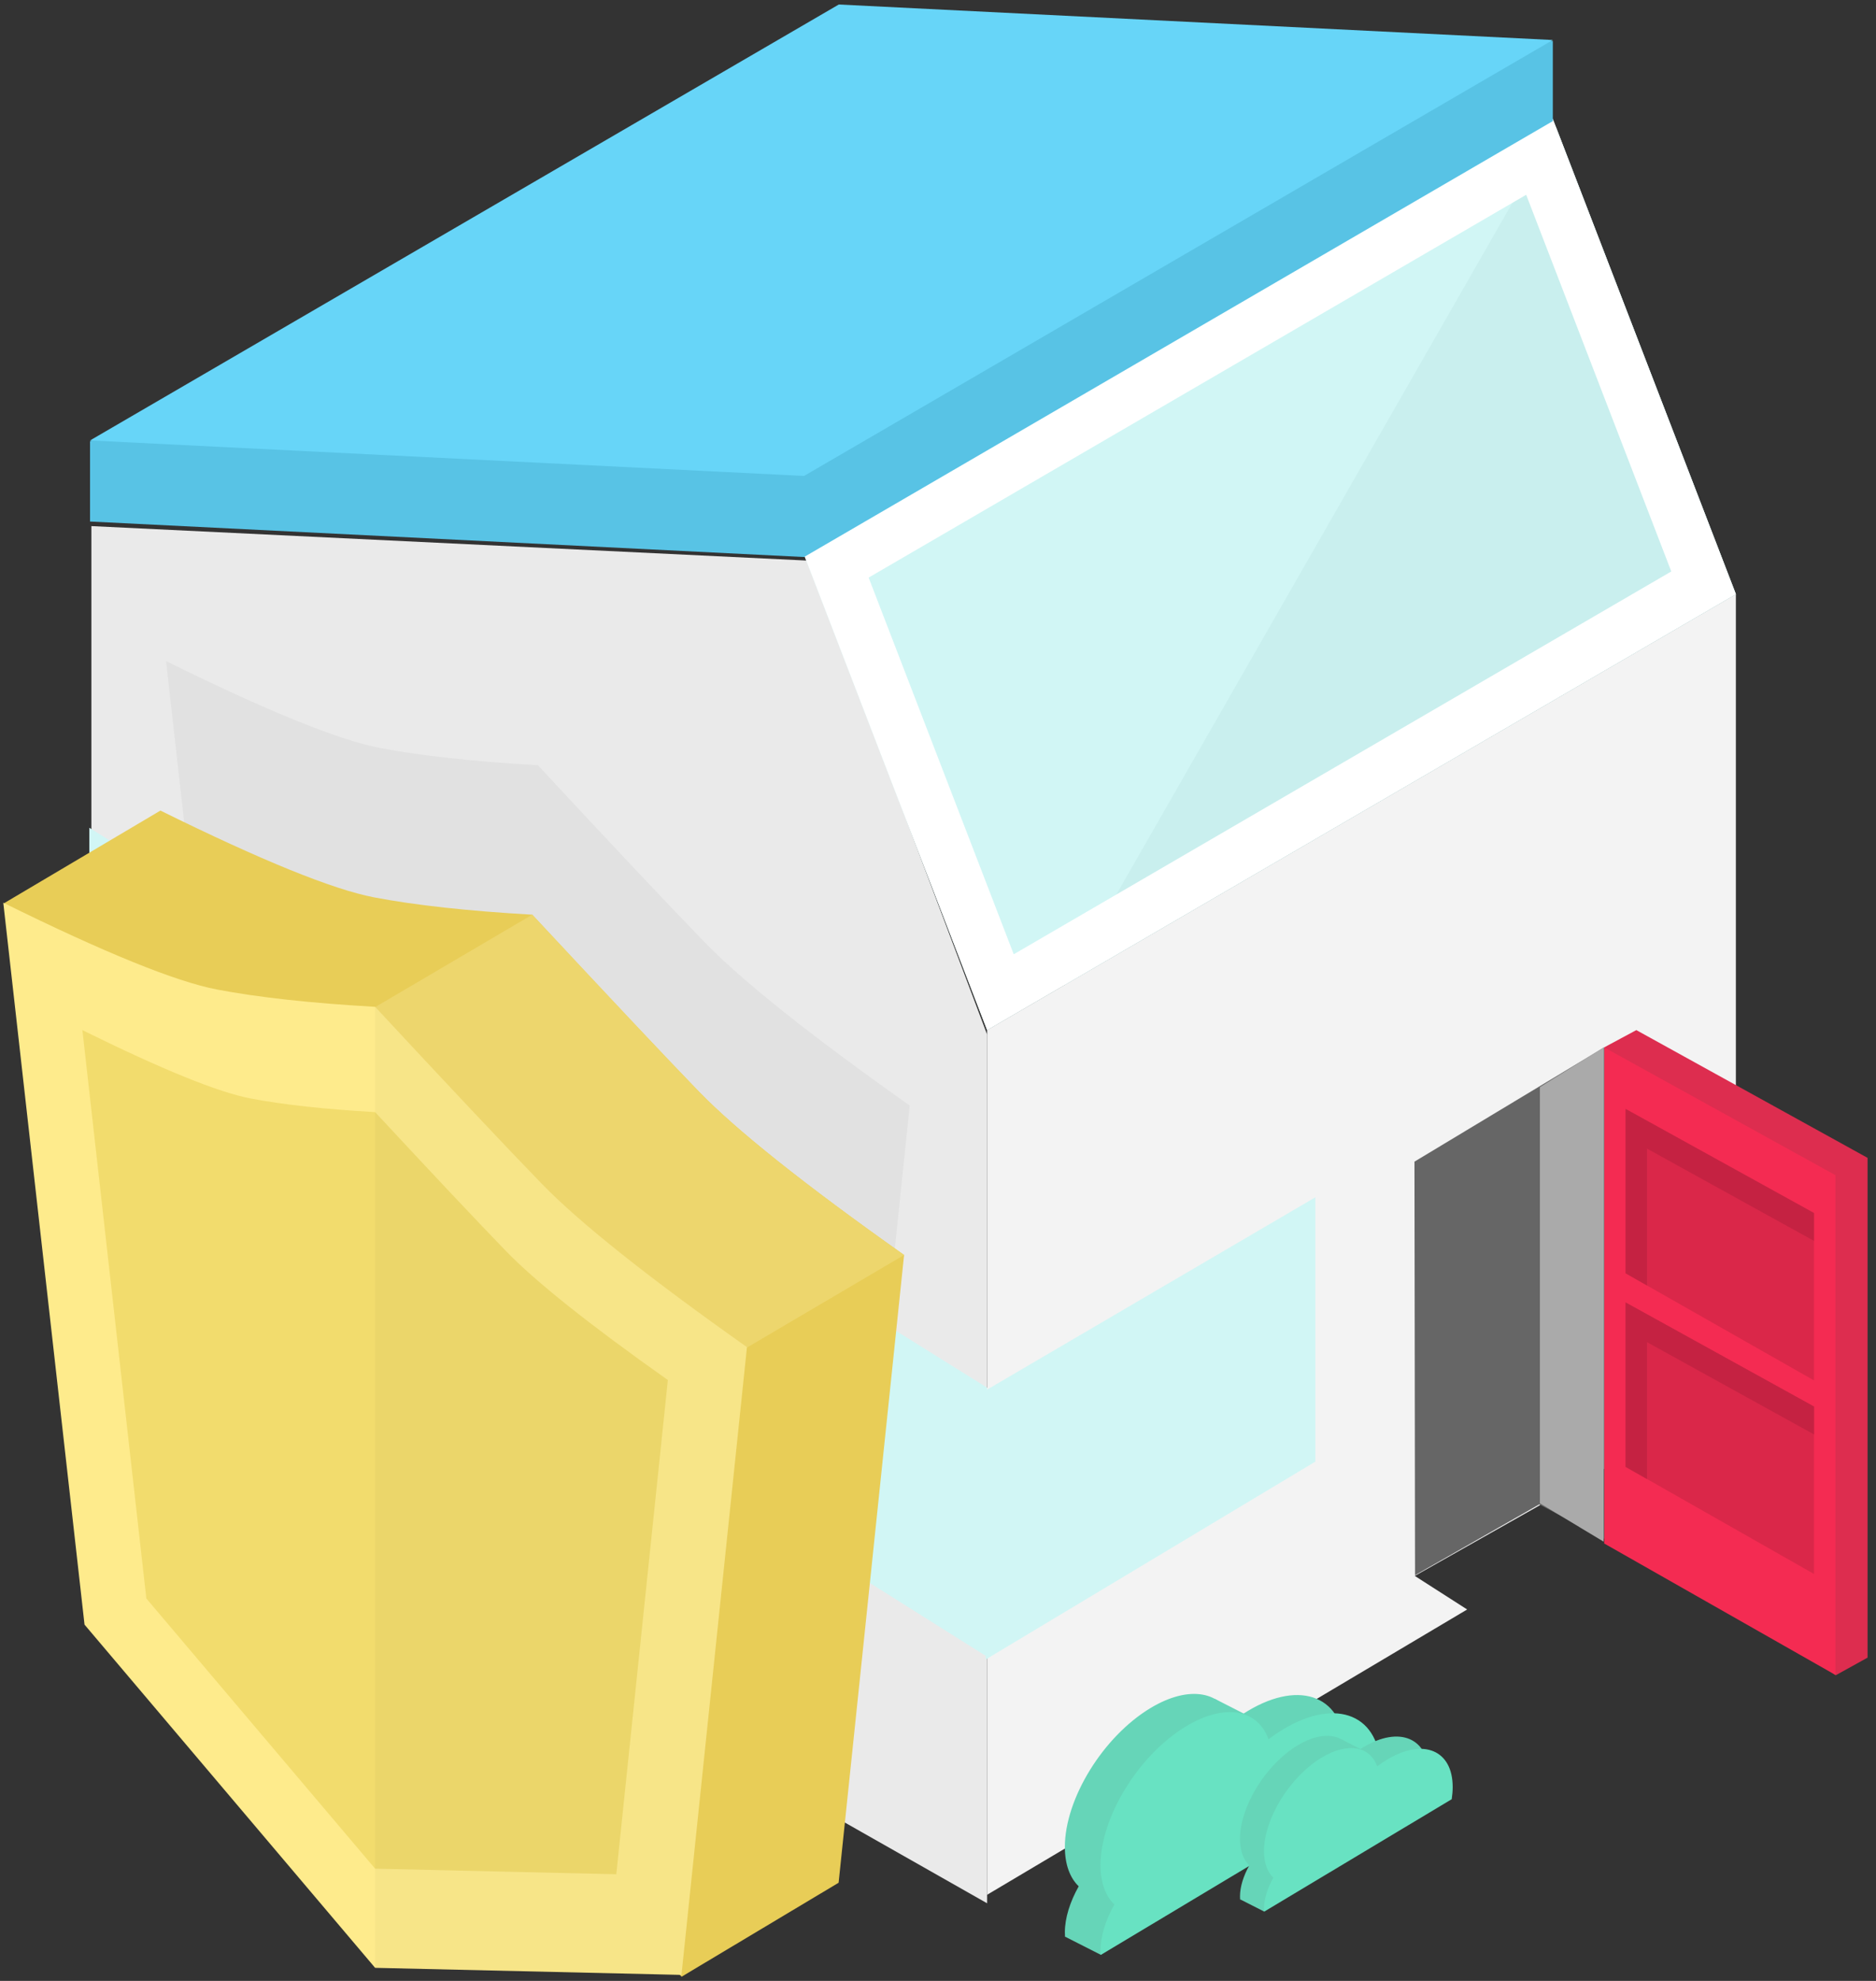 <?xml version="1.0" encoding="UTF-8"?>
<svg width="144px" height="152px" viewBox="0 0 144 152" version="1.1" xmlns="http://www.w3.org/2000/svg" xmlns:xlink="http://www.w3.org/1999/xlink">
    <rect x="0" y="0" width="144" height="152" fill="#333333" stroke="none"/>
    <!-- Generator: Sketch 48.2 (47327) - http://www.bohemiancoding.com/sketch -->
    <title>Group 11</title>
    <desc>Created with Sketch.</desc>
    <defs></defs>
    <g id="Landing-Page---Main" stroke="none" stroke-width="1" fill="none" fill-rule="evenodd" transform="translate(-998, -1271)">
        <g id="Group-11" transform="translate(998, 1271.346)">
            <polygon id="Rectangle" fill="#EAEAEA" points="7.014 40.023 62.086 42.675 75.769 79.035 75.769 145.697 7.014 106.686"></polygon>
            <polygon id="Path-5" fill="#D1F6F5" points="76.091 126.981 6.856 83.452 6.856 63.171 76.091 106.334"></polygon>
            <path d="M41.288,58.372 C46.908,64.422 51.165,68.94 54.059,71.927 C56.953,74.913 62.21,79.099 69.83,84.486 L64.803,132.654 L41.288,132.112 L18.983,105.777 L12.747,50.383 C20.519,54.218 25.985,56.438 29.145,57.043 C32.305,57.647 36.352,58.091 41.288,58.372 Z" id="Polygon-Copy-5" fill="#000000" opacity="0.042"></path>
            <g id="Group" transform="translate(0, 61.6)">
                <path d="M40.856,8.24 C46.476,14.29 50.733,18.808 53.627,21.794 C56.521,24.781 61.778,28.967 69.397,34.353 L64.371,82.521 L52.321,89.73 L18.55,55.644 L0.337,7.345 L12.314,0.251 C20.086,4.086 25.552,6.305 28.712,6.91 C31.872,7.515 35.92,7.958 40.856,8.24 Z" id="Polygon-Copy-3" fill="#E8CD57"></path>
                <path d="M40.856,8.24 C47.44,15.285 51.697,19.803 53.627,21.794 C56.521,24.781 61.778,28.967 69.397,34.353 L57.358,41.443 L18.55,55.644 L28.823,15.315 L40.856,8.24 Z" id="Polygon-Copy-4" fill="#EDD66D"></path>
                <path d="M28.794,15.31 C34.414,21.36 38.671,25.878 41.565,28.865 C44.459,31.851 49.716,36.037 57.336,41.423 L52.309,89.592 L28.794,89.05 L6.488,62.715 L0.252,7.321 C8.024,11.156 13.49,13.376 16.65,13.98 C19.81,14.585 23.858,15.028 28.794,15.31 Z" id="Polygon-Copy-5" fill="#FEEB8C"></path>
                <path d="M28.794,23.389 C33.218,28.152 36.57,31.709 38.848,34.06 C41.127,36.411 45.265,39.707 51.264,43.947 L47.307,81.869 L28.794,81.442 L11.233,60.709 L6.324,17.099 C12.443,20.118 16.746,21.866 19.234,22.342 C21.721,22.818 24.908,23.167 28.794,23.389 Z" id="Polygon-Copy-6" fill="#F2DC6D"></path>
                <path d="M28.794,89.05 L52.309,89.592 L57.336,41.423 C49.716,36.037 44.459,31.851 41.565,28.865 C38.671,25.878 34.414,21.36 28.794,15.31 L28.794,89.05 Z" id="Combined-Shape-Copy" fill="#000000" opacity="0.03"></path>
            </g>
            <polygon id="Rectangle" fill="#F3F3F3" points="133.244 45.246 75.769 78.696 75.769 145.045 112.618 123.153 108.598 120.577 125.111 111.248 133.244 111.595"></polygon>
            <g id="Group-2-Copy" transform="translate(81.715, 129.507)">
                <path d="M0.037,18.76 C0.028,18.65 0.023,18.536 0.023,18.419 C0.023,17.312 0.424,16.06 1.086,14.889 C0.414,14.24 0.023,13.217 0.023,11.868 C0.023,8.16 2.971,3.385 6.607,1.203 C9.589,-0.587 12.108,-0.077 12.918,2.21 C13.292,1.927 13.675,1.667 14.065,1.433 C18.183,-1.039 21.522,0.362 21.522,4.562 C21.522,5.012 21.484,5.476 21.41,5.949 L0.037,18.76 Z" id="Combined-Shape-Copy" fill="#66D5B8"></path>
                <polygon id="Path-2" fill="#66D5B8" points="0.023 18.744 2.773 20.14 15.521 6.336"></polygon>
                <polygon id="Path-3-Copy" fill="#66D5B8" points="11.509 0.49 14.285 1.907 14.285 4.903"></polygon>
                <path d="M2.773,20.157 C2.764,20.047 2.76,19.933 2.76,19.816 C2.76,18.709 3.16,17.456 3.822,16.286 C3.15,15.637 2.76,14.614 2.76,13.265 C2.76,9.557 5.707,4.782 9.344,2.6 C12.326,0.81 14.844,1.32 15.654,3.607 C16.028,3.324 16.411,3.064 16.801,2.83 C20.92,0.358 24.258,1.759 24.258,5.959 C24.258,6.409 24.22,6.873 24.147,7.346 L2.773,20.157 Z" id="Combined-Shape" fill="#68E2C2"></path>
            </g>
            <g id="Group-2" transform="translate(95.165, 132.762)">
                <path d="M0.025,12.638 C0.019,12.564 0.016,12.488 0.016,12.408 C0.016,11.663 0.286,10.819 0.731,10.03 C0.279,9.593 0.016,8.904 0.016,7.995 C0.016,5.497 2.002,2.28 4.451,0.81 C6.46,-0.395 8.157,-0.052 8.703,1.489 C8.954,1.298 9.212,1.123 9.475,0.965 C12.25,-0.7 14.499,0.244 14.499,3.073 C14.499,3.377 14.473,3.689 14.424,4.008 L0.025,12.638 Z" id="Combined-Shape-Copy" fill="#66D5B8"></path>
                <polygon id="Path-2" fill="#66D5B8" points="0.016 12.628 1.868 13.568 10.456 4.269"></polygon>
                <polygon id="Path-3-Copy" fill="#66D5B8" points="7.754 0.33 9.623 1.285 9.623 3.303"></polygon>
                <path d="M1.868,13.579 C1.862,13.505 1.859,13.429 1.859,13.349 C1.859,12.604 2.129,11.76 2.575,10.971 C2.122,10.534 1.859,9.845 1.859,8.936 C1.859,6.438 3.845,3.222 6.294,1.751 C8.303,0.546 10,0.889 10.546,2.43 C10.798,2.239 11.056,2.064 11.318,1.906 C14.093,0.241 16.342,1.185 16.342,4.014 C16.342,4.318 16.316,4.63 16.267,4.949 L1.868,13.579 Z" id="Combined-Shape" fill="#68E2C2"></path>
            </g>
            <polygon id="Rectangle" fill="#D1F6F5" points="133.244 45.246 75.769 78.696 61.718 42.231 119.193 8.782"></polygon>
            <path d="M81.715,75.235 L119.427,9.389 L133.244,45.246 L81.715,75.235 Z" id="Combined-Shape" fill="#C9EFEE"></path>
            <path d="M130.765,44.375 L118.171,11.691 L64.197,43.103 L76.791,75.787 L130.765,44.375 Z" id="Rectangle" stroke="#FFFFFF" stroke-width="4"></path>
            <polygon id="Rectangle" fill="#58C3E5" points="64.386 6.222 6.911 33.515 6.911 39.672 61.718 42.396 119.193 8.946 119.193 2.79"></polygon>
            <polygon id="Rectangle-Copy" fill="#67D5F8" points="64.386 0 6.911 33.45 61.718 36.174 119.193 2.724"></polygon>
            <polygon id="Path-3-Copy-3" fill="#DD2D4F" points="125.603 116.76 140.907 128.202 143.352 126.848 143.352 88.499 125.603 78.696 123.144 80.017"></polygon>
            <polygon id="Path-3" fill="#F42B52" points="123.135 118.087 140.884 128.175 140.884 89.826 123.135 80.023"></polygon>
            <polygon id="Path-3" fill="#DA2749" points="124.78 97.357 139.239 105.575 139.239 92.732 124.78 84.746"></polygon>
            <path d="M139.239,94.869 L126.425,87.791 L126.425,98.292 L124.78,97.357 L124.78,84.746 L139.239,92.732 L139.239,94.869 Z" id="Combined-Shape" fill="#C52242"></path>
            <path d="M139.239,109.72 L126.425,102.642 L126.425,113.143 L124.78,112.208 L124.78,99.597 L139.239,107.583 L139.239,109.72 Z" id="Combined-Shape-Copy-2" fill="#DA2749"></path>
            <polygon id="Path-3-Copy" fill="#DA2749" points="124.78 112.208 139.239 120.427 139.239 107.583 124.78 99.597"></polygon>
            <path d="M139.239,109.72 L126.425,102.642 L126.425,113.143 L124.78,112.208 L124.78,99.597 L139.239,107.583 L139.239,109.72 Z" id="Combined-Shape" fill="#C52242"></path>
            <polygon id="Path-4" fill="#666666" points="123.135 117.727 118.15 115.09 108.617 120.524 108.573 88.79 123.135 80.023"></polygon>
            <polygon id="Path-4" fill="#AAAAAA" points="123.093 117.95 118.201 115.005 118.201 83.073 123.093 80.023"></polygon>
            <polygon id="Path-5" fill="#D1F6F5" points="75.665 126.988 100.964 111.807 100.964 91.526 75.665 106.342"></polygon>
        </g>
    </g>
</svg>